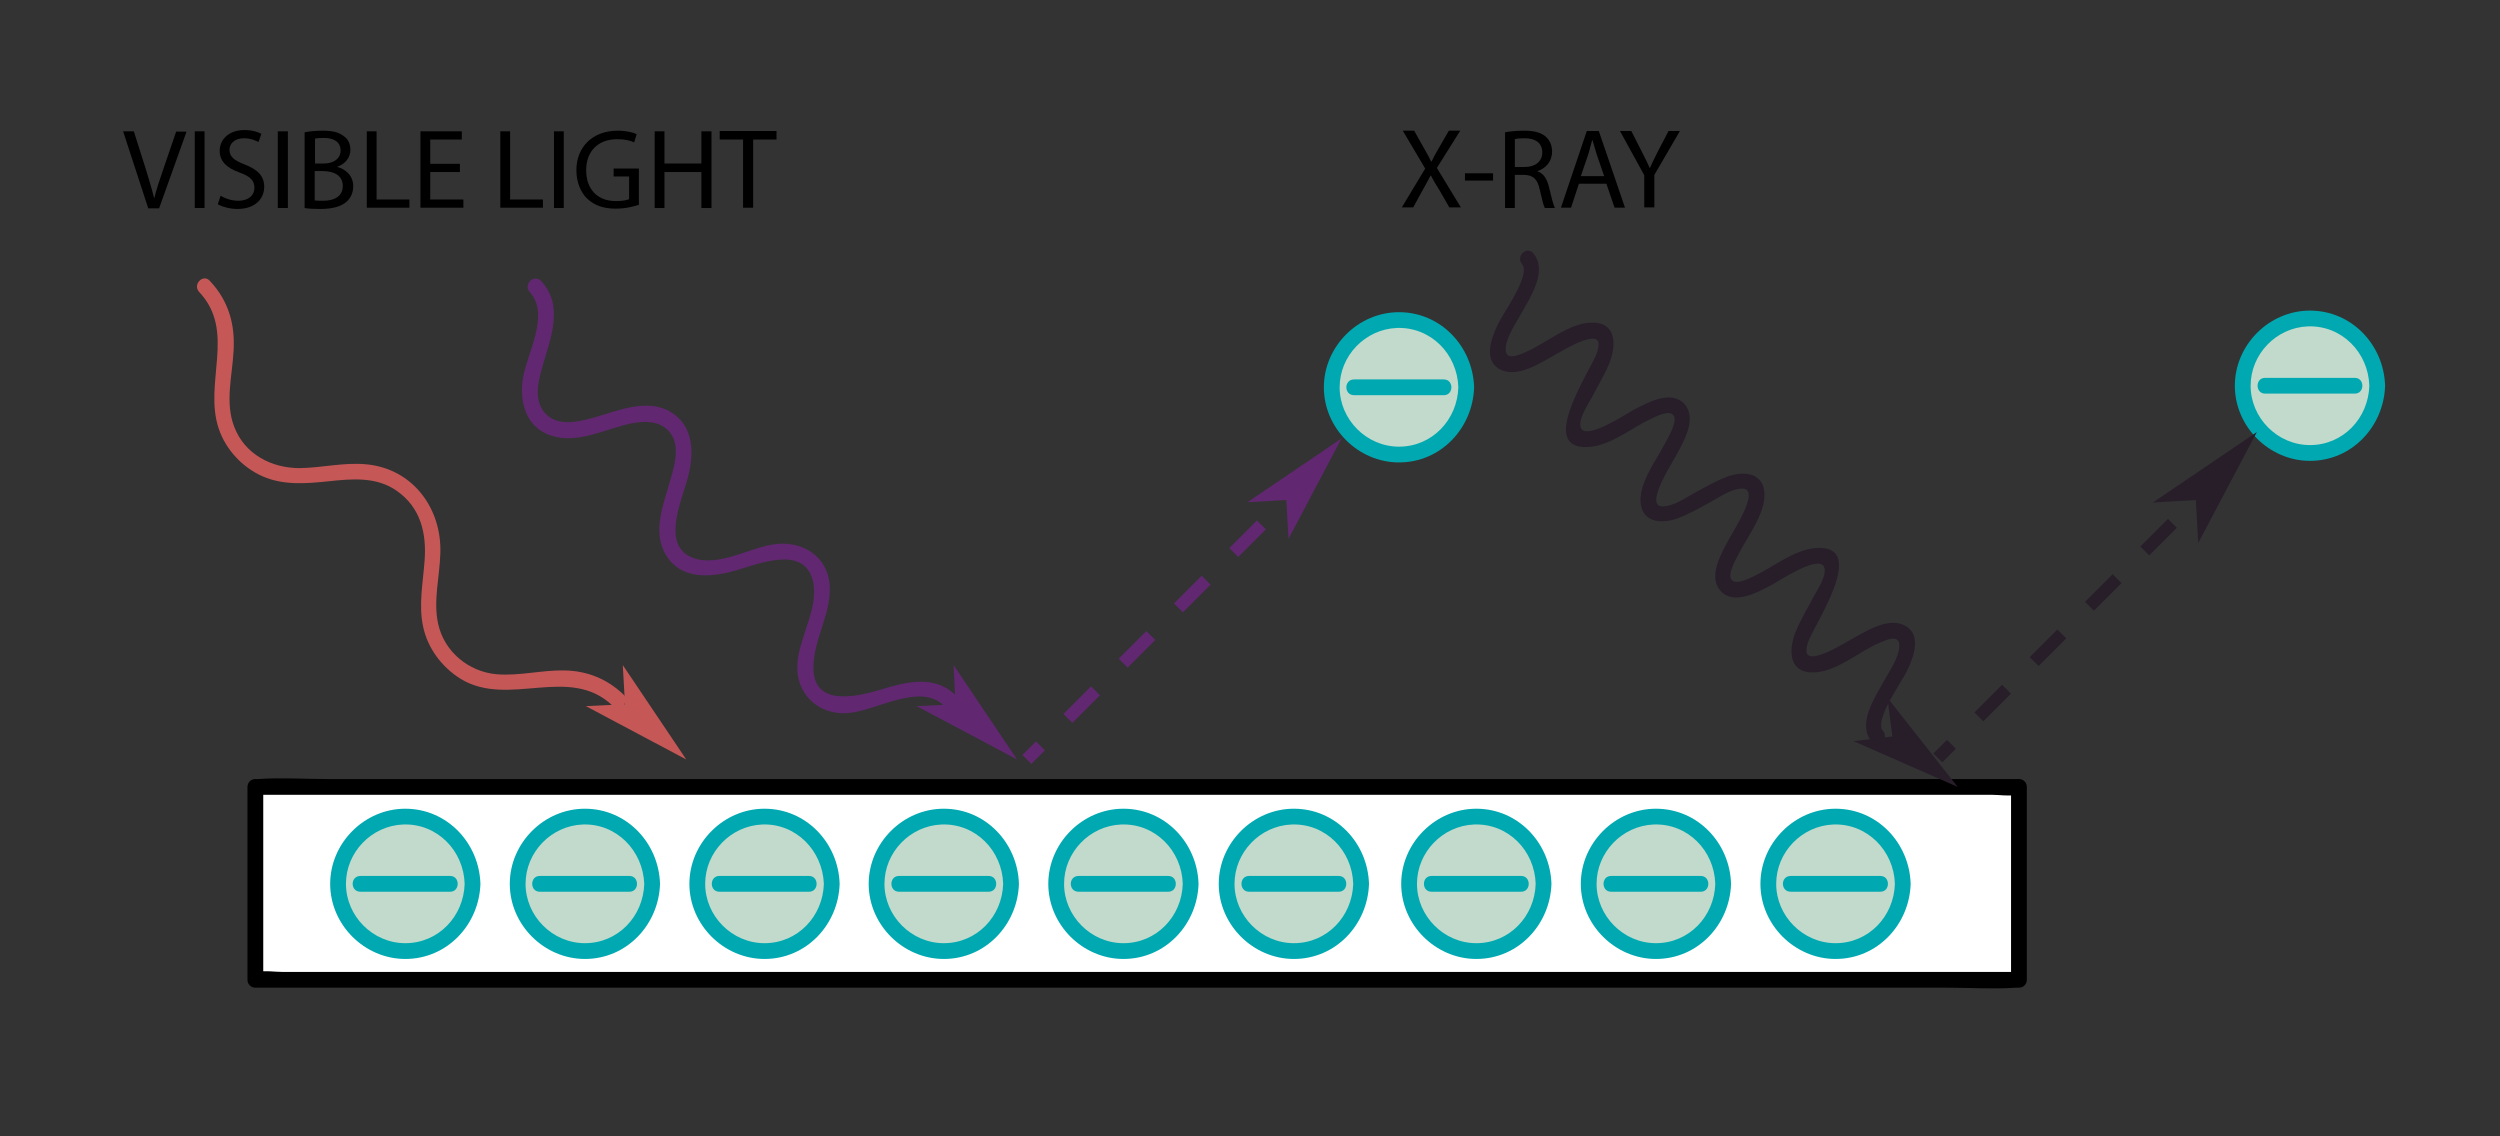 <?xml version="1.0" encoding="utf-8"?>
<!-- Generator: Adobe Illustrator 19.0.0, SVG Export Plug-In . SVG Version: 6.00 Build 0)  -->
<svg version="1.1" xmlns="http://www.w3.org/2000/svg" xmlns:xlink="http://www.w3.org/1999/xlink" x="0px" y="0px"
	 viewBox="0 0 792 360" style="enable-background:new 0 0 792 360;" xml:space="preserve">
<rect x="0" y="0" width="792" height="360" fill="#333333" stroke="none"/>
<style type="text/css">
	.st0{fill:#FFFFFF;}
	.st1{fill:#C1DACB;}
	.st2{fill:#00A9B1;}
	.st3{fill:#FAD466;}
	.st4{fill:none;stroke:#612771;stroke-width:4;stroke-miterlimit:10;}
	.st5{fill:none;stroke:#612771;stroke-width:4;stroke-miterlimit:10;stroke-dasharray:12.386,12.386;}
	.st6{fill:#C55857;}
	.st7{fill:#612771;}
	.st8{fill:#271E2A;}
	.st9{fill:none;stroke:#271E2A;stroke-width:4;stroke-miterlimit:10;}
	.st10{fill:none;stroke:#271E2A;stroke-width:4;stroke-miterlimit:10;stroke-dasharray:12.386,12.386;}
	.st11{fill:none;stroke:#271E2A;stroke-miterlimit:10;}
</style>
<g id="Layer_1">
	<g id="XMLID_6_">
		<rect id="XMLID_209_" x="80.8" y="249.3" class="st0" width="558.8" height="61.1"/>
		<g id="XMLID_202_">
			<path id="XMLID_206_" d="M639.6,307.9c-18.6,0-37.1,0-55.7,0c-44.6,0-89.2,0-133.7,0c-53.7,0-107.5,0-161.2,0
				c-46.4,0-92.9,0-139.3,0c-15.4,0-30.7,0-46.1,0c-4.8,0-9.6,0-14.3,0c-2.3,0-5.3-0.5-7.5,0c-0.3,0.1-0.6,0-0.9,0
				c0.8,0.8,1.7,1.7,2.5,2.5c0-20.4,0-40.7,0-61.1c-0.8,0.8-1.7,1.7-2.5,2.5c18.6,0,37.1,0,55.7,0c44.6,0,89.2,0,133.7,0
				c53.7,0,107.5,0,161.2,0c46.4,0,92.9,0,139.3,0c15.4,0,30.7,0,46.1,0c4.8,0,9.6,0,14.3,0c2.3,0,5.3,0.5,7.5,0
				c0.3-0.1,0.6,0,0.9,0c-0.8-0.8-1.7-1.7-2.5-2.5c0,20.4,0,40.7,0,61.1c0,3.2,5,3.2,5,0c0-20.4,0-40.7,0-61.1
				c0-1.4-1.1-2.5-2.5-2.5c-18.6,0-37.1,0-55.7,0c-44.6,0-89.2,0-133.7,0c-53.7,0-107.5,0-161.2,0c-46.4,0-92.9,0-139.3,0
				c-15.4,0-30.7,0-46.1,0c-7.2,0-14.6-0.5-21.8,0c-0.3,0-0.6,0-0.9,0c-1.4,0-2.5,1.1-2.5,2.5c0,20.4,0,40.7,0,61.1
				c0,1.4,1.1,2.5,2.5,2.5c18.6,0,37.1,0,55.7,0c44.6,0,89.2,0,133.7,0c53.7,0,107.5,0,161.2,0c46.4,0,92.9,0,139.3,0
				c15.4,0,30.7,0,46.1,0c7.2,0,14.6,0.5,21.8,0c0.3,0,0.6,0,0.9,0C642.8,312.9,642.9,307.9,639.6,307.9z"/>
		</g>
	</g>
	<g id="XMLID_22_">
		<path id="XMLID_23_" d="M46.9,65.8L39,41.6h3.4l3.8,12c1,3.3,1.9,6.2,2.6,9.1h0.1c0.7-2.8,1.7-5.9,2.8-9l4.1-12h3.3l-8.7,24.3
			H46.9z"/>
		<path id="XMLID_25_" d="M64.8,41.6v24.3h-3.1V41.6H64.8z"/>
		<path id="XMLID_27_" d="M69.9,62c1.4,0.9,3.5,1.6,5.6,1.6c3.2,0,5.1-1.7,5.1-4.1c0-2.3-1.3-3.6-4.6-4.8c-4-1.4-6.4-3.5-6.4-6.9
			c0-3.8,3.1-6.6,7.8-6.6c2.5,0,4.3,0.6,5.4,1.2l-0.9,2.6c-0.8-0.4-2.4-1.2-4.6-1.2c-3.3,0-4.6,2-4.6,3.6c0,2.3,1.5,3.4,4.8,4.7
			c4.1,1.6,6.2,3.6,6.2,7.1c0,3.7-2.8,7-8.5,7c-2.3,0-4.9-0.7-6.2-1.5L69.9,62z"/>
		<path id="XMLID_30_" d="M91.2,41.6v24.3H88V41.6H91.2z"/>
		<path id="XMLID_32_" d="M96.6,41.9c1.4-0.3,3.5-0.5,5.7-0.5c3.1,0,5.1,0.5,6.7,1.8c1.3,0.9,2,2.4,2,4.3c0,2.3-1.5,4.4-4.1,5.3v0.1
			c2.3,0.6,5,2.5,5,6.1c0,2.1-0.8,3.7-2.1,4.9c-1.7,1.5-4.4,2.3-8.4,2.3c-2.2,0-3.8-0.1-4.9-0.3V41.9z M99.8,51.8h2.8
			c3.3,0,5.3-1.7,5.3-4.1c0-2.8-2.2-4-5.3-4c-1.4,0-2.3,0.1-2.8,0.2V51.8z M99.8,63.5c0.6,0.1,1.5,0.1,2.6,0.1
			c3.2,0,6.2-1.2,6.2-4.7c0-3.3-2.8-4.7-6.3-4.7h-2.6V63.5z"/>
		<path id="XMLID_37_" d="M116.2,41.6h3.1v21.6h10.4v2.6h-13.5V41.6z"/>
		<path id="XMLID_39_" d="M145.7,54.5h-9.4v8.7h10.5v2.6h-13.6V41.6h13.1v2.6h-10v7.7h9.4V54.5z"/>
		<path id="XMLID_41_" d="M158.5,41.6h3.1v21.6H172v2.6h-13.5V41.6z"/>
		<path id="XMLID_43_" d="M178.6,41.6v24.3h-3.1V41.6H178.6z"/>
		<path id="XMLID_45_" d="M202.6,64.8c-1.4,0.5-4.2,1.3-7.5,1.3c-3.7,0-6.7-0.9-9.1-3.2c-2.1-2-3.4-5.3-3.4-9
			c0-7.2,5-12.5,13.1-12.5c2.8,0,5,0.6,6,1.1l-0.8,2.6c-1.3-0.6-2.9-1-5.4-1c-5.9,0-9.8,3.7-9.8,9.8c0,6.2,3.7,9.8,9.4,9.8
			c2.1,0,3.5-0.3,4.2-0.6v-7.2h-4.9v-2.5h8V64.8z"/>
		<path id="XMLID_47_" d="M210.5,41.6v10.2h11.7V41.6h3.2v24.3h-3.2V54.5h-11.7v11.4h-3.1V41.6H210.5z"/>
		<path id="XMLID_49_" d="M235.4,44.2H228v-2.7h18v2.7h-7.4v21.6h-3.2V44.2z"/>
	</g>
	<g id="XMLID_7_">
		<path id="XMLID_10_" d="M459.2,65.8l-3.1-5.4c-1.3-2.1-2.1-3.4-2.8-4.8h-0.1c-0.7,1.4-1.4,2.7-2.6,4.8l-2.9,5.3h-3.6l7.4-12.3
			l-7.1-12h3.6l3.2,5.7c0.9,1.6,1.6,2.8,2.2,4.1h0.1c0.7-1.4,1.3-2.6,2.2-4.1l3.3-5.7h3.6l-7.4,11.8l7.6,12.5H459.2z"/>
		<path id="XMLID_12_" d="M473,54.9v2.3h-8.9v-2.3H473z"/>
		<path id="XMLID_14_" d="M476.8,41.9c1.6-0.3,3.9-0.5,6-0.5c3.3,0,5.5,0.6,7,2c1.2,1.1,1.9,2.7,1.9,4.6c0,3.2-2,5.3-4.6,6.2v0.1
			c1.9,0.6,3,2.4,3.6,4.9c0.8,3.4,1.4,5.7,1.9,6.7h-3.2c-0.4-0.7-0.9-2.8-1.6-5.8c-0.7-3.3-2-4.6-4.9-4.7h-3v10.5h-3.1V41.9z
			 M479.9,52.9h3.2c3.3,0,5.5-1.8,5.5-4.6c0-3.1-2.3-4.5-5.6-4.5c-1.5,0-2.6,0.1-3.1,0.3V52.9z"/>
		<path id="XMLID_17_" d="M500.2,58.2l-2.5,7.6h-3.2l8.2-24.3h3.8l8.3,24.3h-3.3l-2.6-7.6H500.2z M508.2,55.8l-2.4-7
			c-0.5-1.6-0.9-3-1.3-4.4h-0.1c-0.4,1.4-0.8,2.9-1.2,4.4l-2.4,7H508.2z"/>
		<path id="XMLID_20_" d="M520.9,65.8V55.5l-7.7-14h3.6l3.4,6.7c0.9,1.8,1.7,3.3,2.4,5h0.1c0.7-1.6,1.5-3.2,2.4-5l3.5-6.7h3.6
			l-8.1,13.9v10.3H520.9z"/>
	</g>
</g>
<g id="Layer_2">
	<g id="XMLID_438_">
		<circle id="XMLID_445_" class="st1" cx="128.4" cy="280" r="21.3"/>
		<g id="XMLID_440_">
			<path id="XMLID_444_" class="st2" d="M147.2,280c-0.3,10.3-8.3,18.8-18.8,18.8c-10.3,0-18.8-8.6-18.8-18.8
				c0-10,8.1-18.4,18.1-18.8C138.5,260.8,146.9,269.5,147.2,280c0.1,3.2,5.1,3.2,5,0c-0.4-13-10.6-23.8-23.8-23.8
				c-13,0-23.8,10.9-23.8,23.8c0,13,10.9,23.8,23.8,23.8c13.3,0,23.4-10.9,23.8-23.8C152.3,276.8,147.3,276.8,147.2,280z"/>
		</g>
	</g>
	<g id="XMLID_429_">
		<line id="XMLID_437_" class="st3" x1="114.2" y1="280" x2="142.6" y2="280"/>
		<g id="XMLID_431_">
			<path id="XMLID_436_" class="st2" d="M114.2,282.5c9.5,0,19,0,28.4,0c3.2,0,3.2-5,0-5c-9.5,0-19,0-28.4,0
				C110.9,277.5,110.9,282.5,114.2,282.5L114.2,282.5z"/>
		</g>
	</g>
	<g id="XMLID_420_">
		<circle id="XMLID_428_" class="st1" cx="185.2" cy="280" r="21.3"/>
		<g id="XMLID_422_">
			<path id="XMLID_427_" class="st2" d="M204.1,280c-0.3,10.3-8.3,18.8-18.8,18.8c-10.3,0-18.8-8.6-18.8-18.8
				c0-10,8.1-18.4,18.1-18.8C195.3,260.8,203.7,269.5,204.1,280c0.1,3.2,5.1,3.2,5,0c-0.4-13-10.6-23.8-23.8-23.8
				c-13,0-23.8,10.9-23.8,23.8c0,13,10.9,23.8,23.8,23.8c13.3,0,23.4-10.9,23.8-23.8C209.2,276.8,204.2,276.8,204.1,280z"/>
		</g>
	</g>
	<g id="XMLID_411_">
		<line id="XMLID_419_" class="st3" x1="171" y1="280" x2="199.5" y2="280"/>
		<g id="XMLID_413_">
			<path id="XMLID_418_" class="st2" d="M171,282.5c9.5,0,19,0,28.4,0c3.2,0,3.2-5,0-5c-9.5,0-19,0-28.4,0
				C167.8,277.5,167.8,282.5,171,282.5L171,282.5z"/>
		</g>
	</g>
	<g id="XMLID_402_">
		<circle id="XMLID_410_" class="st1" cx="242.1" cy="280" r="21.3"/>
		<g id="XMLID_404_">
			<path id="XMLID_409_" class="st2" d="M261,280c-0.3,10.3-8.3,18.8-18.8,18.8c-10.3,0-18.8-8.6-18.8-18.8c0-10,8.1-18.4,18.1-18.8
				C252.2,260.8,260.6,269.5,261,280c0.1,3.2,5.1,3.2,5,0c-0.4-13-10.6-23.8-23.8-23.8c-13,0-23.8,10.9-23.8,23.8
				c0,13,10.9,23.8,23.8,23.8c13.3,0,23.4-10.9,23.8-23.8C266.1,276.8,261.1,276.8,261,280z"/>
		</g>
	</g>
	<g id="XMLID_393_">
		<line id="XMLID_401_" class="st3" x1="227.9" y1="280" x2="256.3" y2="280"/>
		<g id="XMLID_395_">
			<path id="XMLID_400_" class="st2" d="M227.9,282.5c9.5,0,19,0,28.4,0c3.2,0,3.2-5,0-5c-9.5,0-19,0-28.4,0
				C224.7,277.5,224.7,282.5,227.9,282.5L227.9,282.5z"/>
		</g>
	</g>
	<g id="XMLID_384_">
		<circle id="XMLID_392_" class="st1" cx="299" cy="280" r="21.3"/>
		<g id="XMLID_386_">
			<path id="XMLID_391_" class="st2" d="M317.8,280c-0.3,10.3-8.3,18.8-18.8,18.8c-10.3,0-18.8-8.6-18.8-18.8
				c0-10,8.1-18.4,18.1-18.8C309.1,260.8,317.5,269.5,317.8,280c0.1,3.2,5.1,3.2,5,0c-0.4-13-10.6-23.8-23.8-23.8
				c-13,0-23.8,10.9-23.8,23.8c0,13,10.9,23.8,23.8,23.8c13.3,0,23.4-10.9,23.8-23.8C322.9,276.8,317.9,276.8,317.8,280z"/>
		</g>
	</g>
	<g id="XMLID_375_">
		<line id="XMLID_383_" class="st3" x1="284.8" y1="280" x2="313.2" y2="280"/>
		<g id="XMLID_377_">
			<path id="XMLID_382_" class="st2" d="M284.8,282.5c9.5,0,19,0,28.4,0c3.2,0,3.2-5,0-5c-9.5,0-19,0-28.4,0
				C281.6,277.5,281.6,282.5,284.8,282.5L284.8,282.5z"/>
		</g>
	</g>
	<g id="XMLID_366_">
		<circle id="XMLID_374_" class="st1" cx="355.9" cy="280" r="21.3"/>
		<g id="XMLID_368_">
			<path id="XMLID_373_" class="st2" d="M374.7,280c-0.3,10.3-8.3,18.8-18.8,18.8c-10.3,0-18.8-8.6-18.8-18.8
				c0-10,8.1-18.4,18.1-18.8C366,260.8,374.4,269.5,374.7,280c0.1,3.2,5.1,3.2,5,0c-0.4-13-10.6-23.8-23.8-23.8
				c-13,0-23.8,10.9-23.8,23.8c0,13,10.9,23.8,23.8,23.8c13.3,0,23.4-10.9,23.8-23.8C379.8,276.8,374.8,276.8,374.7,280z"/>
		</g>
	</g>
	<g id="XMLID_357_">
		<line id="XMLID_365_" class="st3" x1="341.7" y1="280" x2="370.1" y2="280"/>
		<g id="XMLID_359_">
			<path id="XMLID_364_" class="st2" d="M341.7,282.5c9.5,0,19,0,28.4,0c3.2,0,3.2-5,0-5c-9.5,0-19,0-28.4,0
				C338.4,277.5,338.4,282.5,341.7,282.5L341.7,282.5z"/>
		</g>
	</g>
	<g id="XMLID_348_">
		<circle id="XMLID_356_" class="st1" cx="409.9" cy="280" r="21.3"/>
		<g id="XMLID_350_">
			<path id="XMLID_355_" class="st2" d="M428.7,280c-0.3,10.3-8.3,18.8-18.8,18.8c-10.3,0-18.8-8.6-18.8-18.8
				c0-10,8.1-18.4,18.1-18.8C420,260.8,428.4,269.5,428.7,280c0.1,3.2,5.1,3.2,5,0c-0.4-13-10.6-23.8-23.8-23.8
				c-13,0-23.8,10.9-23.8,23.8c0,13,10.9,23.8,23.8,23.8c13.3,0,23.4-10.9,23.8-23.8C433.9,276.8,428.9,276.8,428.7,280z"/>
		</g>
	</g>
	<g id="XMLID_339_">
		<line id="XMLID_347_" class="st3" x1="395.7" y1="280" x2="424.1" y2="280"/>
		<g id="XMLID_341_">
			<path id="XMLID_346_" class="st2" d="M395.7,282.5c9.5,0,19,0,28.4,0c3.2,0,3.2-5,0-5c-9.5,0-19,0-28.4,0
				C392.5,277.5,392.5,282.5,395.7,282.5L395.7,282.5z"/>
		</g>
	</g>
	<g id="XMLID_330_">
		<circle id="XMLID_338_" class="st1" cx="467.7" cy="280" r="21.3"/>
		<g id="XMLID_332_">
			<path id="XMLID_337_" class="st2" d="M486.5,280c-0.3,10.3-8.3,18.8-18.8,18.8c-10.3,0-18.8-8.6-18.8-18.8
				c0-10,8.1-18.4,18.1-18.8C477.8,260.8,486.2,269.5,486.5,280c0.1,3.2,5.1,3.2,5,0c-0.4-13-10.6-23.8-23.8-23.8
				c-13,0-23.8,10.9-23.8,23.8c0,13,10.9,23.8,23.8,23.8c13.3,0,23.4-10.9,23.8-23.8C491.7,276.8,486.7,276.8,486.5,280z"/>
		</g>
	</g>
	<g id="XMLID_321_">
		<line id="XMLID_329_" class="st3" x1="453.5" y1="280" x2="481.9" y2="280"/>
		<g id="XMLID_323_">
			<path id="XMLID_328_" class="st2" d="M453.5,282.5c9.5,0,19,0,28.4,0c3.2,0,3.2-5,0-5c-9.5,0-19,0-28.4,0
				C450.3,277.5,450.3,282.5,453.5,282.5L453.5,282.5z"/>
		</g>
	</g>
	<g id="XMLID_312_">
		<circle id="XMLID_320_" class="st1" cx="524.6" cy="280" r="21.3"/>
		<g id="XMLID_314_">
			<path id="XMLID_319_" class="st2" d="M543.4,280c-0.3,10.3-8.3,18.8-18.8,18.8c-10.3,0-18.8-8.6-18.8-18.8
				c0-10,8.1-18.4,18.1-18.8C534.7,260.8,543.1,269.5,543.4,280c0.1,3.2,5.1,3.2,5,0c-0.4-13-10.6-23.8-23.8-23.8
				c-13,0-23.8,10.9-23.8,23.8c0,13,10.9,23.8,23.8,23.8c13.3,0,23.4-10.9,23.8-23.8C548.5,276.8,543.5,276.8,543.4,280z"/>
		</g>
	</g>
	<g id="XMLID_303_">
		<line id="XMLID_311_" class="st3" x1="510.4" y1="280" x2="538.8" y2="280"/>
		<g id="XMLID_305_">
			<path id="XMLID_310_" class="st2" d="M510.4,282.5c9.5,0,19,0,28.4,0c3.2,0,3.2-5,0-5c-9.5,0-19,0-28.4,0
				C507.2,277.5,507.2,282.5,510.4,282.5L510.4,282.5z"/>
		</g>
	</g>
	<g id="XMLID_294_">
		<circle id="XMLID_302_" class="st1" cx="581.5" cy="280" r="21.3"/>
		<g id="XMLID_296_">
			<path id="XMLID_301_" class="st2" d="M600.3,280c-0.3,10.3-8.3,18.8-18.8,18.8c-10.3,0-18.8-8.6-18.8-18.8
				c0-10,8.1-18.4,18.1-18.8C591.5,260.8,600,269.5,600.3,280c0.1,3.2,5.1,3.2,5,0c-0.4-13-10.6-23.8-23.8-23.8
				c-13,0-23.8,10.9-23.8,23.8c0,13,10.9,23.8,23.8,23.8c13.3,0,23.4-10.9,23.8-23.8C605.4,276.8,600.4,276.8,600.3,280z"/>
		</g>
	</g>
	<g id="XMLID_285_">
		<line id="XMLID_293_" class="st3" x1="567.3" y1="280" x2="595.7" y2="280"/>
		<g id="XMLID_287_">
			<path id="XMLID_292_" class="st2" d="M567.3,282.5c9.5,0,19,0,28.4,0c3.2,0,3.2-5,0-5c-9.5,0-19,0-28.4,0
				C564,277.5,564,282.5,567.3,282.5L567.3,282.5z"/>
		</g>
	</g>
	<g id="XMLID_276_">
		<circle id="XMLID_284_" class="st1" cx="443.2" cy="122.7" r="21.3"/>
		<g id="XMLID_278_">
			<path id="XMLID_283_" class="st2" d="M462,122.7c-0.3,10.3-8.3,18.8-18.8,18.8c-10.3,0-18.8-8.6-18.8-18.8
				c0-10,8.1-18.4,18.1-18.8C453.3,103.5,461.7,112.2,462,122.7c0.1,3.2,5.1,3.2,5,0c-0.4-13-10.6-23.8-23.8-23.8
				c-13,0-23.8,10.9-23.8,23.8c0,13,10.9,23.8,23.8,23.8c13.3,0,23.4-10.9,23.8-23.8C467.1,119.5,462.1,119.5,462,122.7z"/>
		</g>
	</g>
	<g id="XMLID_267_">
		<line id="XMLID_275_" class="st3" x1="429" y1="122.7" x2="457.4" y2="122.7"/>
		<g id="XMLID_269_">
			<path id="XMLID_274_" class="st2" d="M429,125.2c9.5,0,19,0,28.4,0c3.2,0,3.2-5,0-5c-9.5,0-19,0-28.4,0
				C425.7,120.2,425.7,125.2,429,125.2L429,125.2z"/>
		</g>
	</g>
</g>
<g id="Layer_4">
	<g id="XMLID_2_">
		<g id="XMLID_3_">
			<line id="XMLID_58_" class="st4" x1="325.3" y1="240.6" x2="329.6" y2="236.3"/>
			<line id="XMLID_5_" class="st5" x1="338.3" y1="227.6" x2="404" y2="161.9"/>
			<line id="XMLID_4_" class="st4" x1="408.4" y1="157.5" x2="412.6" y2="153.3"/>
		</g>
	</g>
</g>
<g id="Layer_3">
	<g id="XMLID_253_">
		<g id="XMLID_255_">
			<path id="XMLID_259_" class="st6" d="M63.1,92.5c11.8,12.5,1.3,28.8,6.2,43.3c2.2,6.6,7.5,12.3,13.9,15.1
				c6.6,2.9,13.7,2.3,20.6,1.6c7.5-0.8,15.4-1.6,21.9,3c7.6,5.3,9.5,13.5,8.8,22.3c-0.5,6.8-1.9,13.7-0.5,20.5c1.4,7,6,13.1,12,16.8
				c15.2,9.2,34.3-4.6,48,8.4c2.3,2.2,5.9-1.3,3.5-3.5c-5.2-4.9-11.3-7.4-18.4-7.6c-7.3-0.2-14.5,1.8-21.8,1.2
				c-8.9-0.8-16.6-7.2-18.5-16c-1.6-7.3,0.5-14.9,0.7-22.3c0.5-14.2-8.7-26.8-23.4-28.2c-7.1-0.7-14.1,1.1-21.2,1.2
				c-8.9,0-17.4-4.4-20.7-13.1c-3-7.7-0.6-16.2-0.2-24.1c0.5-8.4-1.6-15.8-7.5-22.1C64.4,86.6,60.9,90.1,63.1,92.5L63.1,92.5z"/>
		</g>
	</g>
	<g id="XMLID_246_">
		<g id="XMLID_248_">
			<path id="XMLID_252_" class="st7" d="M167.8,92.5c6.5,7.1-0.7,19.1-2.1,27.1c-1.3,7.7,0.9,16,9.2,18.5c8.4,2.6,17.2-2.4,25.3-4
				c4.7-0.9,10-0.7,12.7,3.9c2.3,4.1,0.8,9.4-0.4,13.6c-2.1,7.6-6.1,16.8-1.5,24.3c4.8,7.8,14,7.1,21.8,4.9c7.2-2,21.5-8.2,24.6,2.8
				c2.4,8.6-4.4,18.3-4.8,26.9c-0.5,9.4,6.7,16.1,16,15.4c8.9-0.6,22.5-9.7,30.3-2.5c2.4,2.2,5.9-1.4,3.5-3.5
				c-6.8-6.2-15.6-3.8-23.5-1.4c-8,2.4-21.6,5.4-21.2-7.5c0.2-9,6-17.1,5.1-26.2c-0.9-8.5-8.3-13.2-16.4-12.5
				c-8.3,0.7-18.1,7.3-26.4,4.6c-10.9-3.6-4-18.3-2.1-25.5c2-7.6,2.1-16.5-5.6-21c-7.7-4.4-17.2,0-24.9,2.1
				c-4.9,1.3-11.1,2.6-14.9-1.8c-3.4-4.1-2-9.8-0.7-14.4c2.5-8.9,7-19.3-0.3-27.2C169.2,86.6,165.7,90.1,167.8,92.5L167.8,92.5z"/>
		</g>
	</g>
	<g id="XMLID_238_">
		<g id="XMLID_240_">
			<path id="XMLID_245_" class="st8" d="M482.2,83.7c2.9,3.4-6.3,15.9-7.8,19.3c-2.1,4.4-4.7,11.7,1.4,14.3
				c5.5,2.3,12.6-2.6,17.2-5.1c3.1-1.7,6.4-3.8,10-4.7c3.8-0.9,3.9,1.2,2.9,4.3c-1.8,5.3-19.4,30.9-2.6,29.8
				c7.1-0.5,13.5-6,19.7-8.9c1.5-0.7,5.8-3,7.2-1.1c1.4,2-2.1,7.6-2.9,9.2c-2.8,5.3-8.4,12.6-7.5,19c0.9,6,7.1,6.1,11.7,4.4
				c3.5-1.3,6.8-3.2,10.1-5c3-1.6,6.7-4.3,10.1-4.4c6.4-0.4-2.5,13.3-3.8,15.7c-2.3,4.3-6.9,11.8-3,16.5c4.1,4.9,11.6,0.8,16-1.5
				c2.5-1.3,15.4-10,17-5.8c1,2.6-2.4,7.5-3.5,9.6c-1.8,3.5-3.9,6.9-5.4,10.5c-2.1,5-2.9,12.6,4.4,13.2c7.6,0.6,15.3-6.5,21.9-9.3
				c2.3-1,6.6-3,6.4,1.1c-0.2,3.7-3.2,7.9-4.9,11c-2.8,5.1-8.6,13.6-3.8,19.2c2.1,2.4,5.6-1.1,3.5-3.5c-2.9-3.4,6.3-15.9,7.8-19.3
				c2.1-4.4,4.7-11.7-1.4-14.3c-5.5-2.3-12.6,2.6-17.2,5.1c-3.1,1.7-6.4,3.8-10,4.7c-3.8,0.9-3.9-1.2-2.9-4.3
				c1.8-5.3,19.4-30.9,2.6-29.8c-7.1,0.5-13.5,6-19.7,8.9c-1.5,0.7-5.8,3-7.2,1.1c-1.4-2,2.1-7.6,2.9-9.2c2.8-5.3,8.4-12.6,7.5-19
				c-0.9-6-7.1-6.1-11.7-4.4c-3.5,1.3-6.8,3.2-10.1,5c-3,1.6-6.7,4.3-10.1,4.4c-6.4,0.4,2.5-13.3,3.8-15.7c2.3-4.3,6.9-11.8,3-16.5
				c-4.1-4.9-11.6-0.8-16,1.5c-2.5,1.3-15.4,10-17,5.8c-1-2.6,2.4-7.5,3.5-9.6c1.8-3.5,3.9-6.9,5.4-10.5c2.1-5,2.9-12.6-4.4-13.2
				c-7.6-0.5-15.3,6.5-21.9,9.3c-2.3,1-6.6,3-6.4-1.1c0.2-3.7,3.2-7.9,4.9-11c2.8-5.1,8.6-13.6,3.8-19.2
				C483.6,77.8,480.1,81.3,482.2,83.7L482.2,83.7z"/>
		</g>
	</g>
	<polygon id="XMLID_237_" class="st6" points="185.6,223.7 217.4,240.6 197.3,210.7 198,223.1 	"/>
	<polygon id="XMLID_236_" class="st7" points="290.4,223.7 322.2,240.6 302.1,210.7 302.7,223.1 	"/>
	<polygon id="XMLID_234_" class="st8" points="587.2,234.8 620.2,249.3 597.9,221 599.5,233.3 	"/>
	<polygon id="XMLID_233_" class="st7" points="408.2,170.7 425,138.9 395.2,159.1 407.5,158.4 	"/>
	<g id="XMLID_220_">
		<circle id="XMLID_232_" class="st1" cx="731.8" cy="122.2" r="21.3"/>
		<g id="XMLID_222_">
			<path id="XMLID_231_" class="st2" d="M750.6,122.2c-0.3,10.3-8.3,18.8-18.8,18.8c-10.3,0-18.8-8.6-18.8-18.8
				c0-10,8.1-18.4,18.1-18.8C741.9,103,750.3,111.7,750.6,122.2c0.1,3.2,5.1,3.2,5,0c-0.4-13-10.6-23.8-23.8-23.8
				c-13,0-23.8,10.9-23.8,23.8c0,13,10.9,23.8,23.8,23.8c13.3,0,23.4-10.9,23.8-23.8C755.7,119,750.7,119,750.6,122.2z"/>
		</g>
	</g>
	<g id="XMLID_211_">
		<line id="XMLID_219_" class="st3" x1="717.6" y1="122.2" x2="746" y2="122.2"/>
		<g id="XMLID_213_">
			<path id="XMLID_218_" class="st2" d="M717.6,124.7c9.5,0,19,0,28.4,0c3.2,0,3.2-5,0-5c-9.5,0-19,0-28.4,0
				C714.4,119.7,714.4,124.7,717.6,124.7L717.6,124.7z"/>
		</g>
	</g>
	<g id="XMLID_166_">
		<g id="XMLID_197_">
			<line id="XMLID_210_" class="st9" x1="613.9" y1="240.1" x2="618.2" y2="235.8"/>
			<line id="XMLID_201_" class="st10" x1="626.9" y1="227.1" x2="692.6" y2="161.4"/>
			<line id="XMLID_198_" class="st9" x1="697" y1="157" x2="701.2" y2="152.8"/>
		</g>
	</g>
	<g id="XMLID_28_">
		<polygon id="XMLID_152_" class="st8" points="696.8,170.2 713.6,138.4 683.8,158.6 696.1,157.9 		"/>
		<polygon id="XMLID_137_" class="st11" points="696.8,170.2 713.6,138.4 683.8,158.6 696.1,157.9 		"/>
	</g>
</g>
</svg>
